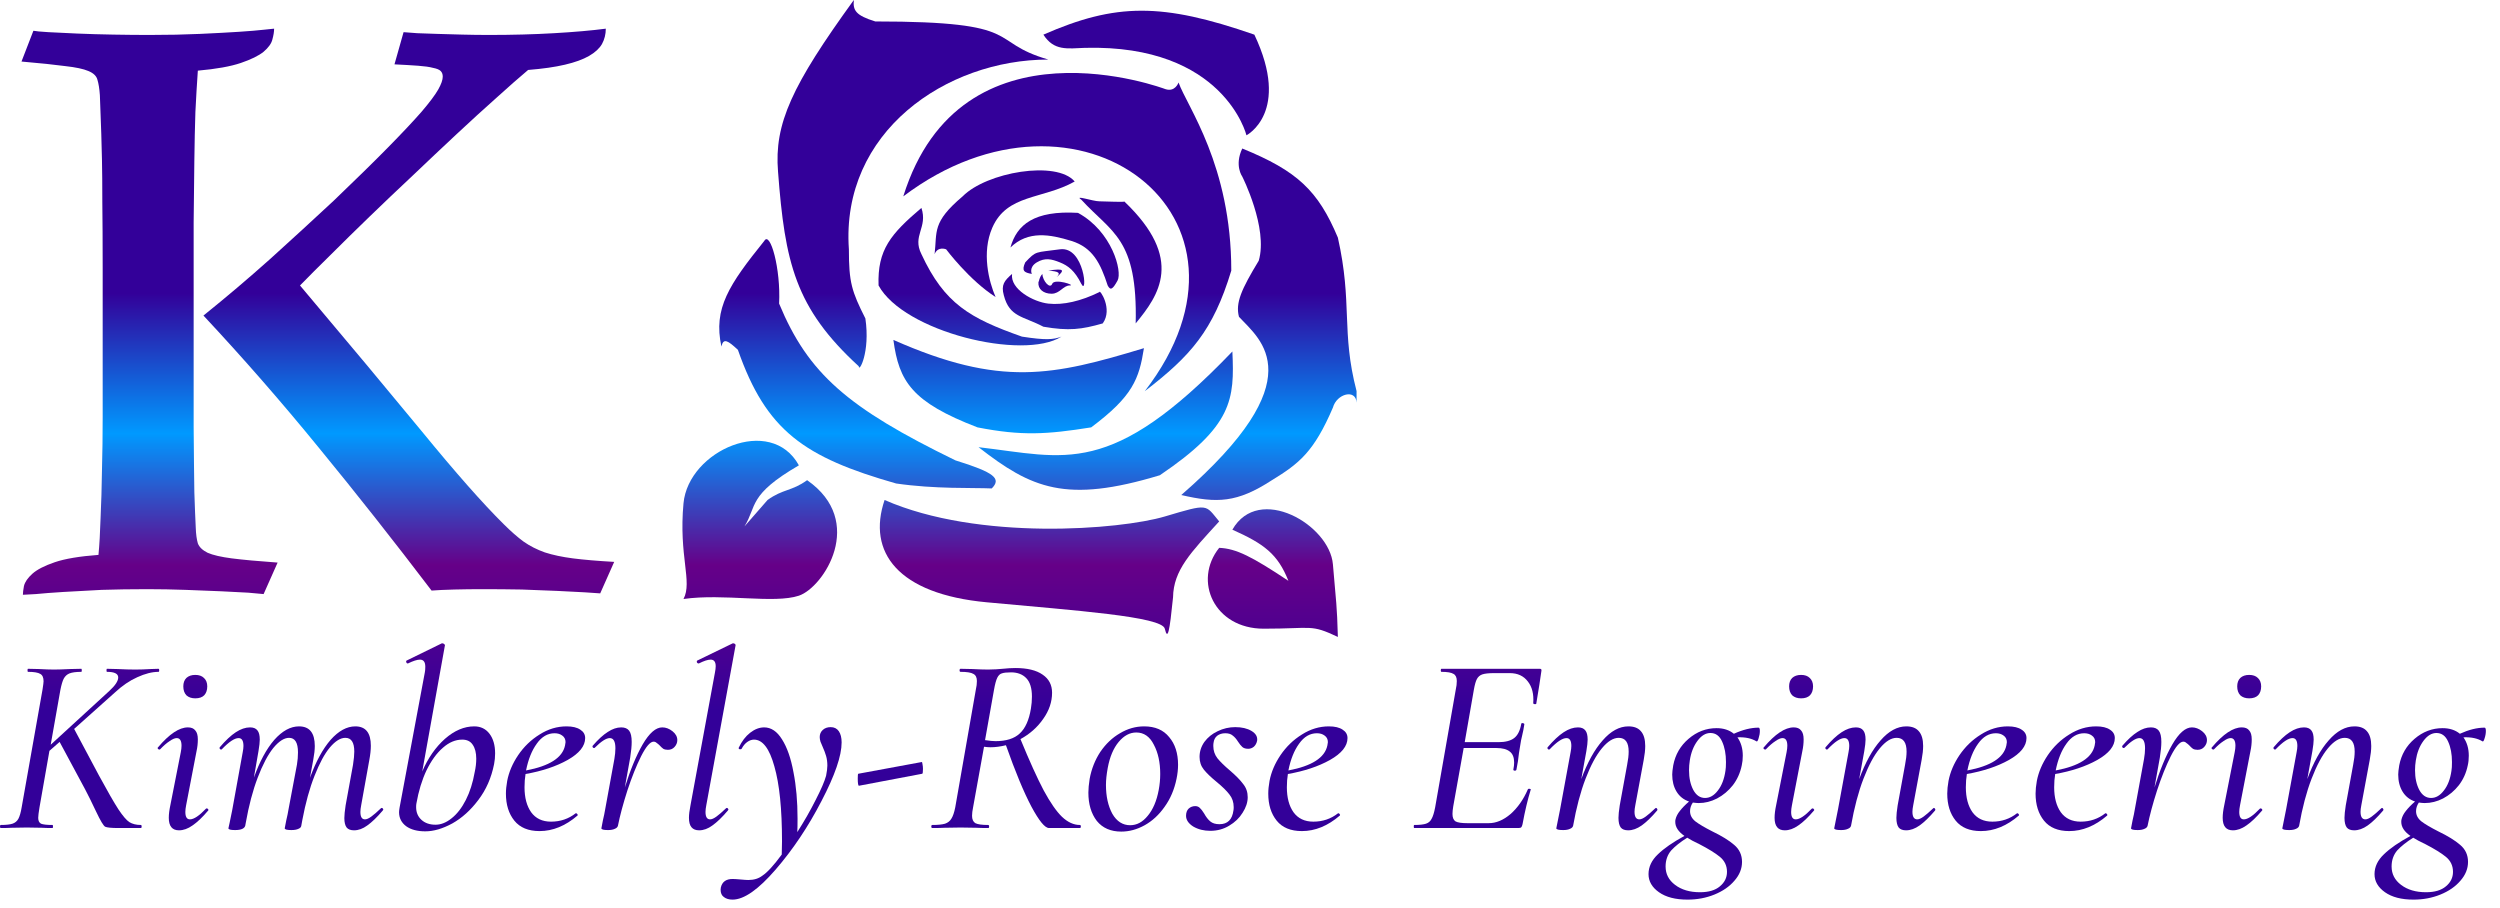 <svg width="157" height="57" viewBox="0 0 157 57" fill="none" xmlns="http://www.w3.org/2000/svg">
<path d="M9.952 42C9.984 42 10 42.032 10 42.096C10 42.16 9.984 42.192 9.952 42.192C9.557 42.192 9.115 42.304 8.624 42.528C8.144 42.741 7.675 43.061 7.216 43.488L4.656 45.776L6.208 48.688C6.752 49.691 7.163 50.405 7.44 50.832C7.717 51.248 7.947 51.515 8.128 51.632C8.32 51.749 8.56 51.808 8.848 51.808C8.88 51.808 8.896 51.84 8.896 51.904C8.896 51.968 8.88 52 8.848 52H7.44C7.003 52 6.725 51.973 6.608 51.92C6.501 51.867 6.309 51.547 6.032 50.96C5.755 50.373 5.525 49.909 5.344 49.568L3.744 46.592L3.104 47.152L2.48 50.704C2.427 51.024 2.4 51.243 2.4 51.36C2.4 51.541 2.459 51.664 2.576 51.728C2.704 51.781 2.944 51.808 3.296 51.808C3.317 51.808 3.328 51.84 3.328 51.904C3.328 51.968 3.317 52 3.296 52C3.008 52 2.789 51.995 2.64 51.984L1.68 51.968L0.72 51.984C0.56 51.995 0.336 52 0.048 52C0.016 52 0 51.968 0 51.904C0 51.84 0.016 51.808 0.048 51.808C0.379 51.808 0.624 51.781 0.784 51.728C0.944 51.675 1.067 51.573 1.152 51.424C1.237 51.264 1.307 51.024 1.36 50.704L2.672 43.296C2.715 43.019 2.736 42.848 2.736 42.784C2.736 42.549 2.667 42.395 2.528 42.32C2.389 42.235 2.133 42.192 1.76 42.192C1.739 42.192 1.728 42.16 1.728 42.096C1.728 42.032 1.739 42 1.76 42L2.448 42.016C2.832 42.037 3.147 42.048 3.392 42.048C3.637 42.048 3.973 42.037 4.4 42.016L5.104 42C5.125 42 5.136 42.032 5.136 42.096C5.136 42.16 5.125 42.192 5.104 42.192C4.784 42.192 4.539 42.224 4.368 42.288C4.208 42.352 4.085 42.464 4 42.624C3.925 42.773 3.856 43.008 3.792 43.328L3.184 46.768L6.864 43.392C7.237 43.051 7.424 42.768 7.424 42.544C7.424 42.309 7.189 42.192 6.72 42.192C6.699 42.192 6.688 42.16 6.688 42.096C6.688 42.032 6.699 42 6.72 42L7.376 42.016C7.803 42.037 8.176 42.048 8.496 42.048C8.795 42.048 9.115 42.037 9.456 42.016L9.952 42Z" fill="url(#paint0_linear_310_1574)"/>
<path d="M11.24 52.144C10.814 52.144 10.6 51.883 10.6 51.36C10.6 51.136 10.632 50.875 10.696 50.576L11.352 47.248C11.384 47.088 11.4 46.949 11.4 46.832C11.4 46.512 11.299 46.352 11.096 46.352C10.979 46.352 10.83 46.416 10.648 46.544C10.467 46.661 10.27 46.832 10.056 47.056C10.046 47.067 10.03 47.072 10.008 47.072C9.976 47.072 9.944 47.056 9.912 47.024C9.891 46.981 9.896 46.949 9.928 46.928C10.632 46.096 11.256 45.68 11.8 45.68C12.014 45.68 12.168 45.744 12.264 45.872C12.371 45.989 12.424 46.176 12.424 46.432C12.424 46.677 12.398 46.923 12.344 47.168L11.688 50.576C11.656 50.736 11.64 50.875 11.64 50.992C11.64 51.301 11.736 51.456 11.928 51.456C12.174 51.456 12.51 51.232 12.936 50.784C12.947 50.773 12.963 50.768 12.984 50.768C13.027 50.768 13.059 50.789 13.08 50.832C13.102 50.864 13.096 50.891 13.064 50.912C12.712 51.328 12.387 51.637 12.088 51.84C11.8 52.043 11.518 52.144 11.24 52.144ZM12.264 43.856C12.03 43.856 11.843 43.792 11.704 43.664C11.576 43.525 11.512 43.339 11.512 43.104C11.512 42.88 11.576 42.704 11.704 42.576C11.843 42.448 12.03 42.384 12.264 42.384C12.499 42.384 12.68 42.448 12.808 42.576C12.947 42.704 13.016 42.88 13.016 43.104C13.016 43.339 12.952 43.525 12.824 43.664C12.696 43.792 12.51 43.856 12.264 43.856Z" fill="url(#paint1_linear_310_1574)"/>
<path d="M23.913 50.768C23.935 50.747 23.956 50.736 23.977 50.736C24.009 50.736 24.036 50.757 24.057 50.8C24.079 50.832 24.073 50.864 24.041 50.896C23.679 51.323 23.353 51.637 23.065 51.84C22.788 52.043 22.511 52.144 22.233 52.144C22.02 52.144 21.865 52.085 21.769 51.968C21.673 51.84 21.625 51.643 21.625 51.376C21.625 51.195 21.652 50.928 21.705 50.576L22.169 48.032C22.223 47.68 22.249 47.403 22.249 47.2C22.249 46.624 22.063 46.336 21.689 46.336C21.38 46.336 21.055 46.539 20.713 46.944C20.383 47.339 20.063 47.931 19.753 48.72C19.444 49.499 19.188 50.427 18.985 51.504L18.921 51.856C18.911 51.941 18.852 52.005 18.745 52.048C18.639 52.101 18.489 52.128 18.297 52.128C18.02 52.128 17.881 52.091 17.881 52.016C17.892 51.952 17.924 51.787 17.977 51.52C18.041 51.253 18.089 51.019 18.121 50.816L18.649 48.016C18.692 47.76 18.713 47.504 18.713 47.248C18.713 46.64 18.527 46.336 18.153 46.336C17.844 46.336 17.513 46.549 17.161 46.976C16.82 47.403 16.495 48.021 16.185 48.832C15.876 49.643 15.625 50.592 15.433 51.68L15.401 51.856C15.348 52.037 15.135 52.128 14.761 52.128C14.484 52.128 14.345 52.091 14.345 52.016L14.425 51.648L14.585 50.864L15.241 47.248C15.273 47.088 15.289 46.955 15.289 46.848C15.289 46.517 15.188 46.352 14.985 46.352C14.729 46.352 14.377 46.587 13.929 47.056C13.919 47.067 13.903 47.072 13.881 47.072C13.849 47.072 13.823 47.056 13.801 47.024C13.78 46.981 13.78 46.949 13.801 46.928C14.164 46.501 14.5 46.187 14.809 45.984C15.119 45.781 15.417 45.68 15.705 45.68C15.919 45.68 16.073 45.744 16.169 45.872C16.265 45.989 16.313 46.181 16.313 46.448C16.313 46.608 16.287 46.848 16.233 47.168L15.945 48.832C16.308 47.819 16.735 47.029 17.225 46.464C17.727 45.899 18.244 45.616 18.777 45.616C19.439 45.616 19.769 46.027 19.769 46.848C19.769 47.083 19.737 47.371 19.673 47.712L19.465 48.848C19.839 47.824 20.271 47.029 20.761 46.464C21.263 45.899 21.78 45.616 22.313 45.616C22.964 45.616 23.289 46.021 23.289 46.832C23.289 47.088 23.257 47.387 23.193 47.728L22.681 50.576C22.649 50.736 22.633 50.875 22.633 50.992C22.633 51.301 22.729 51.456 22.921 51.456C23.028 51.456 23.161 51.397 23.321 51.28C23.481 51.163 23.679 50.992 23.913 50.768Z" fill="url(#paint2_linear_310_1574)"/>
<path d="M29.781 45.616C30.186 45.616 30.506 45.771 30.741 46.08C30.975 46.389 31.093 46.8 31.093 47.312C31.093 47.547 31.071 47.771 31.029 47.984C30.858 48.848 30.527 49.6 30.037 50.24C29.557 50.88 29.013 51.371 28.405 51.712C27.797 52.043 27.231 52.208 26.709 52.208C26.207 52.208 25.807 52.101 25.509 51.888C25.21 51.664 25.061 51.371 25.061 51.008C25.061 50.944 25.071 50.848 25.093 50.72L26.677 42.24C26.698 42.144 26.709 42.021 26.709 41.872C26.709 41.573 26.597 41.424 26.373 41.424C26.202 41.424 25.951 41.504 25.621 41.664H25.605C25.562 41.664 25.53 41.637 25.509 41.584C25.498 41.52 25.514 41.483 25.557 41.472L27.749 40.4H27.781C27.823 40.4 27.861 40.416 27.893 40.448C27.935 40.48 27.951 40.507 27.941 40.528L26.517 48.448C26.879 47.605 27.354 46.923 27.941 46.4C28.538 45.877 29.151 45.616 29.781 45.616ZM29.813 48.48C29.877 48.192 29.909 47.915 29.909 47.648C29.909 47.275 29.834 46.981 29.685 46.768C29.546 46.555 29.327 46.448 29.029 46.448C28.602 46.448 28.197 46.619 27.813 46.96C27.429 47.291 27.087 47.76 26.789 48.368C26.501 48.976 26.287 49.675 26.149 50.464C26.138 50.517 26.133 50.592 26.133 50.688C26.133 51.019 26.245 51.285 26.469 51.488C26.693 51.691 26.986 51.792 27.349 51.792C27.69 51.792 28.026 51.659 28.357 51.392C28.698 51.125 28.997 50.741 29.253 50.24C29.509 49.739 29.695 49.152 29.813 48.48Z" fill="url(#paint3_linear_310_1574)"/>
<path d="M35.58 45.616C35.953 45.616 36.241 45.685 36.444 45.824C36.646 45.952 36.748 46.128 36.748 46.352C36.748 46.853 36.38 47.312 35.644 47.728C34.918 48.133 34.038 48.427 33.004 48.608C32.961 48.864 32.94 49.141 32.94 49.44C32.94 50.091 33.078 50.613 33.356 51.008C33.644 51.403 34.06 51.6 34.604 51.6C35.19 51.6 35.708 51.424 36.156 51.072H36.172C36.204 51.072 36.23 51.088 36.252 51.12C36.284 51.152 36.289 51.184 36.268 51.216C35.51 51.867 34.716 52.192 33.884 52.192C33.18 52.192 32.652 51.973 32.3 51.536C31.948 51.099 31.772 50.533 31.772 49.84C31.772 49.605 31.798 49.339 31.852 49.04C31.958 48.485 32.188 47.947 32.54 47.424C32.902 46.891 33.35 46.459 33.884 46.128C34.417 45.787 34.982 45.616 35.58 45.616ZM35.484 46.816C35.505 46.709 35.516 46.64 35.516 46.608C35.516 46.427 35.446 46.288 35.308 46.192C35.18 46.096 35.02 46.048 34.828 46.048C34.39 46.048 34.017 46.267 33.708 46.704C33.398 47.131 33.174 47.691 33.036 48.384C34.508 48.107 35.324 47.584 35.484 46.816Z" fill="url(#paint4_linear_310_1574)"/>
<path d="M41.59 45.68C41.815 45.68 42.028 45.76 42.23 45.92C42.433 46.08 42.535 46.267 42.535 46.48C42.535 46.64 42.476 46.784 42.358 46.912C42.252 47.029 42.113 47.088 41.943 47.088C41.825 47.088 41.729 47.067 41.654 47.024C41.58 46.971 41.5 46.896 41.414 46.8C41.361 46.747 41.303 46.699 41.239 46.656C41.185 46.603 41.121 46.576 41.047 46.576C40.833 46.576 40.572 46.88 40.263 47.488C39.964 48.085 39.676 48.805 39.398 49.648C39.132 50.48 38.934 51.216 38.806 51.856C38.785 51.941 38.721 52.005 38.614 52.048C38.508 52.101 38.364 52.128 38.182 52.128C37.905 52.128 37.767 52.091 37.767 52.016C37.777 51.952 37.809 51.787 37.862 51.52C37.926 51.253 37.974 51.019 38.007 50.816L38.583 47.664C38.625 47.419 38.647 47.195 38.647 46.992C38.647 46.565 38.529 46.352 38.294 46.352C38.071 46.352 37.756 46.555 37.35 46.96C37.34 46.971 37.324 46.976 37.303 46.976C37.27 46.976 37.244 46.96 37.222 46.928C37.201 46.885 37.201 46.853 37.222 46.832C37.564 46.437 37.879 46.149 38.166 45.968C38.455 45.776 38.737 45.68 39.014 45.68C39.239 45.68 39.404 45.749 39.511 45.888C39.617 46.027 39.67 46.261 39.67 46.592C39.67 46.848 39.639 47.179 39.575 47.584L39.239 49.456C39.58 48.357 39.953 47.456 40.358 46.752C40.775 46.037 41.185 45.68 41.59 45.68Z" fill="url(#paint5_linear_310_1574)"/>
<path d="M43.906 52.144C43.693 52.144 43.533 52.08 43.426 51.952C43.319 51.824 43.266 51.627 43.266 51.36C43.266 51.157 43.298 50.896 43.362 50.576L44.898 42.24C44.93 42.08 44.946 41.947 44.946 41.84C44.946 41.563 44.84 41.424 44.626 41.424C44.456 41.424 44.21 41.504 43.89 41.664H43.874C43.821 41.664 43.783 41.637 43.762 41.584C43.752 41.52 43.767 41.483 43.81 41.472L46.018 40.4H46.05C46.093 40.4 46.13 40.416 46.162 40.448C46.194 40.48 46.205 40.507 46.194 40.528L44.354 50.576C44.322 50.736 44.306 50.875 44.306 50.992C44.306 51.301 44.402 51.456 44.594 51.456C44.701 51.456 44.834 51.397 44.994 51.28C45.154 51.163 45.352 50.992 45.586 50.768C45.608 50.747 45.629 50.736 45.65 50.736C45.682 50.736 45.709 50.757 45.73 50.8C45.752 50.832 45.746 50.864 45.714 50.896C45.352 51.323 45.026 51.637 44.738 51.84C44.461 52.043 44.184 52.144 43.906 52.144Z" fill="url(#paint6_linear_310_1574)"/>
<path d="M52.166 45.664C52.39 45.664 52.56 45.749 52.678 45.92C52.795 46.091 52.854 46.325 52.854 46.624C52.854 47.467 52.432 48.693 51.59 50.304C50.758 51.915 49.798 53.349 48.71 54.608C47.622 55.867 46.721 56.496 46.006 56.496C45.782 56.496 45.6 56.443 45.462 56.336C45.323 56.24 45.254 56.085 45.254 55.872L45.27 55.728C45.355 55.376 45.6 55.2 46.006 55.2C46.112 55.2 46.283 55.211 46.518 55.232C46.731 55.253 46.891 55.264 46.998 55.264C47.35 55.264 47.643 55.173 47.878 54.992C48.187 54.789 48.593 54.347 49.094 53.664L49.11 52.832C49.11 50.805 48.95 49.237 48.63 48.128C48.321 47.008 47.894 46.448 47.35 46.448C47.211 46.448 47.072 46.496 46.934 46.592C46.795 46.688 46.678 46.827 46.582 47.008C46.571 47.04 46.539 47.056 46.486 47.056C46.411 47.056 46.379 47.024 46.39 46.96C46.582 46.555 46.822 46.24 47.11 46.016C47.398 45.792 47.691 45.68 47.99 45.68C48.427 45.68 48.8 45.931 49.11 46.432C49.43 46.933 49.67 47.621 49.83 48.496C50.001 49.36 50.086 50.331 50.086 51.408C50.086 51.781 50.081 52.064 50.07 52.256C50.507 51.573 50.891 50.901 51.222 50.24C51.563 49.579 51.782 49.072 51.878 48.72C51.931 48.453 51.958 48.24 51.958 48.08C51.958 47.856 51.931 47.653 51.878 47.472C51.825 47.291 51.75 47.093 51.654 46.88C51.611 46.773 51.569 46.672 51.526 46.576C51.494 46.469 51.478 46.373 51.478 46.288C51.478 46.107 51.542 45.957 51.67 45.84C51.798 45.723 51.963 45.664 52.166 45.664Z" fill="url(#paint7_linear_310_1574)"/>
<path d="M53.947 49.344C53.893 49.355 53.867 49.2 53.867 48.88C53.867 48.699 53.877 48.603 53.898 48.592L57.883 47.856C57.904 47.845 57.92 47.888 57.931 47.984C57.952 48.08 57.962 48.181 57.962 48.288C57.962 48.491 57.947 48.592 57.914 48.592L53.947 49.344Z" fill="url(#paint8_linear_310_1574)"/>
<path d="M67.814 51.808C67.856 51.808 67.877 51.84 67.877 51.904C67.877 51.968 67.856 52 67.814 52H65.877C65.621 52 65.254 51.552 64.773 50.656C64.293 49.749 63.76 48.464 63.173 46.8C62.832 46.885 62.507 46.928 62.197 46.928C62.08 46.928 61.947 46.917 61.797 46.896L61.109 50.704C61.067 50.907 61.045 51.083 61.045 51.232C61.045 51.456 61.115 51.611 61.254 51.696C61.403 51.771 61.669 51.808 62.053 51.808C62.096 51.808 62.117 51.84 62.117 51.904C62.117 51.968 62.102 52 62.069 52C61.76 52 61.515 51.995 61.334 51.984L60.325 51.968L59.301 51.984C59.12 51.995 58.87 52 58.55 52C58.507 52 58.486 51.968 58.486 51.904C58.486 51.84 58.507 51.808 58.55 51.808C58.901 51.808 59.168 51.781 59.349 51.728C59.531 51.664 59.664 51.557 59.749 51.408C59.846 51.259 59.925 51.024 59.989 50.704L61.285 43.296C61.328 43.115 61.349 42.939 61.349 42.768C61.349 42.544 61.275 42.395 61.126 42.32C60.987 42.235 60.72 42.192 60.325 42.192C60.283 42.192 60.261 42.16 60.261 42.096C60.261 42.032 60.283 42 60.325 42L61.062 42.016C61.467 42.037 61.797 42.048 62.053 42.048C62.235 42.048 62.4 42.043 62.55 42.032C62.709 42.021 62.848 42.011 62.965 42C63.264 41.968 63.531 41.952 63.766 41.952C64.512 41.952 65.083 42.091 65.478 42.368C65.872 42.635 66.07 43.013 66.07 43.504C66.07 44.08 65.883 44.629 65.51 45.152C65.147 45.675 64.672 46.096 64.085 46.416C64.651 47.792 65.136 48.864 65.541 49.632C65.957 50.4 66.341 50.955 66.694 51.296C67.056 51.637 67.43 51.808 67.814 51.808ZM61.861 46.48C62.139 46.523 62.358 46.544 62.517 46.544C63.19 46.544 63.696 46.384 64.037 46.064C64.389 45.744 64.624 45.221 64.742 44.496C64.784 44.251 64.805 44 64.805 43.744C64.805 43.221 64.688 42.837 64.454 42.592C64.219 42.347 63.899 42.224 63.493 42.224C63.227 42.224 63.035 42.245 62.917 42.288C62.8 42.32 62.704 42.411 62.63 42.56C62.555 42.709 62.486 42.965 62.422 43.328L61.861 46.48Z" fill="url(#paint9_linear_310_1574)"/>
<path d="M70.414 52.224C69.753 52.224 69.241 52 68.878 51.552C68.526 51.093 68.35 50.501 68.35 49.776C68.35 49.541 68.377 49.253 68.43 48.912C68.547 48.283 68.772 47.717 69.102 47.216C69.444 46.715 69.854 46.325 70.334 46.048C70.814 45.76 71.321 45.616 71.854 45.616C72.537 45.616 73.059 45.84 73.422 46.288C73.796 46.725 73.982 47.307 73.982 48.032C73.982 48.309 73.95 48.603 73.886 48.912C73.748 49.584 73.497 50.171 73.134 50.672C72.782 51.173 72.366 51.557 71.886 51.824C71.406 52.091 70.915 52.224 70.414 52.224ZM70.974 51.824C71.39 51.824 71.758 51.627 72.078 51.232C72.409 50.837 72.638 50.299 72.766 49.616C72.83 49.275 72.862 48.939 72.862 48.608C72.862 47.883 72.729 47.269 72.462 46.768C72.206 46.256 71.838 46 71.358 46C70.953 46 70.585 46.197 70.254 46.592C69.924 46.987 69.694 47.531 69.566 48.224C69.492 48.629 69.454 48.987 69.454 49.296C69.454 50.011 69.588 50.613 69.854 51.104C70.132 51.584 70.505 51.824 70.974 51.824Z" fill="url(#paint10_linear_310_1574)"/>
<path d="M76.004 52.176C75.599 52.176 75.241 52.085 74.932 51.904C74.633 51.712 74.484 51.488 74.484 51.232C74.484 51.04 74.537 50.891 74.644 50.784C74.761 50.677 74.9 50.624 75.06 50.624C75.177 50.624 75.273 50.661 75.348 50.736C75.423 50.8 75.513 50.917 75.62 51.088C75.737 51.301 75.865 51.467 76.004 51.584C76.143 51.701 76.335 51.76 76.58 51.76C77.092 51.76 77.385 51.472 77.46 50.896C77.471 50.853 77.476 50.784 77.476 50.688C77.476 50.379 77.385 50.112 77.204 49.888C77.033 49.664 76.767 49.403 76.404 49.104C76.052 48.816 75.785 48.56 75.604 48.336C75.423 48.112 75.332 47.845 75.332 47.536C75.332 47.195 75.433 46.88 75.636 46.592C75.849 46.304 76.127 46.08 76.468 45.92C76.82 45.749 77.188 45.664 77.572 45.664C77.988 45.664 78.329 45.744 78.596 45.904C78.863 46.064 78.98 46.267 78.948 46.512C78.916 46.672 78.847 46.8 78.74 46.896C78.633 46.981 78.516 47.024 78.388 47.024C78.228 47.024 78.105 46.987 78.02 46.912C77.935 46.837 77.844 46.725 77.748 46.576C77.641 46.405 77.529 46.277 77.412 46.192C77.305 46.096 77.151 46.048 76.948 46.048C76.745 46.048 76.575 46.101 76.436 46.208C76.308 46.315 76.233 46.459 76.212 46.64C76.201 46.683 76.196 46.752 76.196 46.848C76.196 47.136 76.281 47.392 76.452 47.616C76.633 47.84 76.895 48.096 77.236 48.384C77.609 48.704 77.887 48.987 78.068 49.232C78.26 49.467 78.356 49.744 78.356 50.064C78.356 50.384 78.249 50.709 78.036 51.04C77.833 51.371 77.551 51.643 77.188 51.856C76.836 52.069 76.441 52.176 76.004 52.176Z" fill="url(#paint11_linear_310_1574)"/>
<path d="M83.455 45.616C83.828 45.616 84.116 45.685 84.319 45.824C84.521 45.952 84.623 46.128 84.623 46.352C84.623 46.853 84.255 47.312 83.519 47.728C82.793 48.133 81.913 48.427 80.879 48.608C80.836 48.864 80.815 49.141 80.815 49.44C80.815 50.091 80.953 50.613 81.231 51.008C81.519 51.403 81.935 51.6 82.479 51.6C83.065 51.6 83.583 51.424 84.031 51.072H84.047C84.079 51.072 84.105 51.088 84.127 51.12C84.159 51.152 84.164 51.184 84.143 51.216C83.385 51.867 82.591 52.192 81.759 52.192C81.055 52.192 80.527 51.973 80.175 51.536C79.823 51.099 79.647 50.533 79.647 49.84C79.647 49.605 79.673 49.339 79.727 49.04C79.833 48.485 80.063 47.947 80.415 47.424C80.777 46.891 81.225 46.459 81.759 46.128C82.292 45.787 82.857 45.616 83.455 45.616ZM83.359 46.816C83.38 46.709 83.391 46.64 83.391 46.608C83.391 46.427 83.321 46.288 83.183 46.192C83.055 46.096 82.895 46.048 82.703 46.048C82.265 46.048 81.892 46.267 81.583 46.704C81.273 47.131 81.049 47.691 80.911 48.384C82.383 48.107 83.199 47.584 83.359 46.816Z" fill="url(#paint12_linear_310_1574)"/>
<path d="M96.704 42C96.789 42 96.821 42.048 96.799 42.144L96.671 43.008L96.48 44.176C96.48 44.208 96.453 44.224 96.4 44.224C96.378 44.224 96.352 44.219 96.32 44.208C96.298 44.187 96.287 44.171 96.287 44.16C96.33 43.595 96.218 43.141 95.951 42.8C95.685 42.448 95.306 42.272 94.816 42.272H93.823C93.493 42.272 93.248 42.299 93.088 42.352C92.938 42.405 92.826 42.501 92.751 42.64C92.677 42.779 92.613 43.003 92.559 43.312L91.984 46.608H94.096C94.533 46.608 94.864 46.523 95.088 46.352C95.311 46.181 95.461 45.883 95.535 45.456C95.535 45.424 95.567 45.408 95.632 45.408C95.653 45.408 95.674 45.419 95.695 45.44C95.728 45.451 95.738 45.467 95.728 45.488C95.695 45.723 95.647 45.968 95.584 46.224C95.541 46.384 95.504 46.576 95.472 46.8L95.391 47.296C95.359 47.627 95.306 47.973 95.231 48.336C95.221 48.379 95.183 48.4 95.12 48.4C95.055 48.389 95.029 48.363 95.04 48.32C95.072 48.16 95.088 48.016 95.088 47.888C95.088 47.568 94.997 47.339 94.816 47.2C94.634 47.051 94.357 46.976 93.984 46.976H91.919L91.263 50.64C91.231 50.832 91.216 50.992 91.216 51.12C91.216 51.344 91.279 51.499 91.407 51.584C91.546 51.659 91.797 51.696 92.159 51.696H93.487C93.957 51.696 94.415 51.504 94.864 51.12C95.311 50.725 95.674 50.208 95.951 49.568C95.973 49.536 96.01 49.525 96.064 49.536C96.127 49.547 96.149 49.568 96.127 49.6C95.936 50.219 95.765 50.939 95.615 51.76C95.594 51.856 95.567 51.92 95.535 51.952C95.504 51.984 95.445 52 95.359 52H88.816C88.794 52 88.784 51.968 88.784 51.904C88.784 51.84 88.794 51.808 88.816 51.808C89.146 51.808 89.391 51.781 89.552 51.728C89.712 51.675 89.829 51.573 89.903 51.424C89.989 51.275 90.064 51.035 90.127 50.704L91.424 43.296C91.466 43.115 91.487 42.939 91.487 42.768C91.487 42.544 91.418 42.395 91.279 42.32C91.141 42.235 90.89 42.192 90.528 42.192C90.496 42.192 90.48 42.16 90.48 42.096C90.48 42.032 90.496 42 90.528 42H96.704Z" fill="url(#paint13_linear_310_1574)"/>
<path d="M103.944 50.768C103.965 50.747 103.981 50.736 103.992 50.736C104.024 50.736 104.051 50.757 104.072 50.8C104.093 50.832 104.093 50.864 104.072 50.896C103.709 51.323 103.384 51.637 103.096 51.84C102.808 52.043 102.525 52.144 102.248 52.144C102.035 52.144 101.88 52.085 101.784 51.968C101.688 51.84 101.64 51.637 101.64 51.36C101.64 51.179 101.667 50.917 101.72 50.576L102.184 48.032C102.248 47.712 102.28 47.435 102.28 47.2C102.28 46.624 102.072 46.336 101.656 46.336C101.315 46.336 100.963 46.555 100.6 46.992C100.237 47.429 99.896 48.064 99.576 48.896C99.256 49.728 98.995 50.715 98.792 51.856C98.771 51.941 98.707 52.005 98.6 52.048C98.493 52.101 98.349 52.128 98.168 52.128C97.88 52.128 97.736 52.091 97.736 52.016L97.8 51.696C97.896 51.237 97.955 50.944 97.976 50.816L98.632 47.248C98.664 47.088 98.68 46.955 98.68 46.848C98.68 46.517 98.579 46.352 98.376 46.352C98.12 46.352 97.768 46.587 97.32 47.056C97.309 47.067 97.293 47.072 97.272 47.072C97.24 47.072 97.213 47.056 97.192 47.024C97.171 46.981 97.171 46.949 97.192 46.928C97.555 46.501 97.891 46.187 98.2 45.984C98.509 45.781 98.808 45.68 99.096 45.68C99.309 45.68 99.464 45.744 99.56 45.872C99.656 45.989 99.704 46.181 99.704 46.448C99.704 46.608 99.677 46.848 99.624 47.168L99.304 48.928C99.688 47.883 100.136 47.072 100.648 46.496C101.16 45.909 101.699 45.616 102.264 45.616C102.616 45.616 102.877 45.717 103.048 45.92C103.229 46.123 103.32 46.432 103.32 46.848C103.32 47.093 103.288 47.387 103.224 47.728L102.696 50.576C102.664 50.736 102.648 50.869 102.648 50.976C102.648 51.296 102.749 51.456 102.952 51.456C103.059 51.456 103.192 51.397 103.352 51.28C103.512 51.163 103.709 50.992 103.944 50.768Z" fill="url(#paint14_linear_310_1574)"/>
<path d="M110.439 45.696C110.492 45.696 110.519 45.765 110.519 45.904C110.519 46.053 110.492 46.208 110.439 46.368C110.396 46.517 110.353 46.581 110.311 46.56C110.001 46.368 109.601 46.283 109.111 46.304C109.335 46.624 109.447 47.008 109.447 47.456C109.447 47.68 109.425 47.883 109.383 48.064C109.287 48.533 109.1 48.949 108.823 49.312C108.545 49.664 108.215 49.941 107.831 50.144C107.457 50.336 107.073 50.432 106.679 50.432C106.583 50.432 106.46 50.421 106.311 50.4C106.193 50.571 106.135 50.752 106.135 50.944C106.135 51.189 106.247 51.403 106.471 51.584C106.695 51.755 107.047 51.963 107.527 52.208C108.124 52.496 108.583 52.779 108.903 53.056C109.233 53.333 109.399 53.691 109.399 54.128C109.399 54.555 109.239 54.949 108.919 55.312C108.609 55.675 108.193 55.963 107.671 56.176C107.148 56.389 106.583 56.496 105.975 56.496C105.217 56.496 104.62 56.341 104.183 56.032C103.745 55.723 103.527 55.344 103.527 54.896C103.527 54.437 103.724 54.021 104.119 53.648C104.503 53.275 105.057 52.891 105.783 52.496C105.399 52.229 105.207 51.936 105.207 51.616C105.207 51.541 105.212 51.488 105.223 51.456C105.265 51.275 105.356 51.099 105.495 50.928C105.633 50.747 105.825 50.549 106.071 50.336C105.729 50.219 105.468 50.011 105.287 49.712C105.105 49.413 105.015 49.056 105.015 48.64C105.015 48.512 105.036 48.32 105.079 48.064C105.207 47.392 105.527 46.837 106.039 46.4C106.561 45.952 107.148 45.728 107.799 45.728C108.236 45.728 108.599 45.845 108.887 46.08C109.452 45.824 109.969 45.696 110.439 45.696ZM108.359 48.4C108.38 48.283 108.391 48.101 108.391 47.856C108.391 47.355 108.311 46.928 108.151 46.576C107.991 46.213 107.745 46.032 107.415 46.032C107.116 46.032 106.844 46.197 106.599 46.528C106.353 46.859 106.193 47.269 106.119 47.76C106.087 47.963 106.071 48.165 106.071 48.368C106.071 48.859 106.161 49.275 106.343 49.616C106.524 49.947 106.769 50.112 107.079 50.112C107.377 50.112 107.644 49.957 107.879 49.648C108.124 49.339 108.284 48.923 108.359 48.4ZM108.455 54.752C108.455 54.368 108.305 54.053 108.007 53.808C107.719 53.573 107.287 53.307 106.711 53.008C106.391 52.859 106.14 52.725 105.959 52.608C105.532 52.875 105.196 53.141 104.951 53.408C104.716 53.685 104.599 54.021 104.599 54.416C104.599 54.885 104.796 55.269 105.191 55.568C105.596 55.877 106.119 56.032 106.759 56.032C107.303 56.032 107.719 55.909 108.007 55.664C108.305 55.419 108.455 55.115 108.455 54.752Z" fill="url(#paint15_linear_310_1574)"/>
<path d="M112.084 52.144C111.657 52.144 111.444 51.883 111.444 51.36C111.444 51.136 111.476 50.875 111.54 50.576L112.196 47.248C112.228 47.088 112.244 46.949 112.244 46.832C112.244 46.512 112.143 46.352 111.94 46.352C111.823 46.352 111.673 46.416 111.492 46.544C111.311 46.661 111.113 46.832 110.9 47.056C110.889 47.067 110.873 47.072 110.852 47.072C110.82 47.072 110.788 47.056 110.756 47.024C110.735 46.981 110.74 46.949 110.772 46.928C111.476 46.096 112.1 45.68 112.644 45.68C112.857 45.68 113.012 45.744 113.108 45.872C113.215 45.989 113.268 46.176 113.268 46.432C113.268 46.677 113.241 46.923 113.188 47.168L112.532 50.576C112.5 50.736 112.484 50.875 112.484 50.992C112.484 51.301 112.58 51.456 112.772 51.456C113.017 51.456 113.353 51.232 113.78 50.784C113.791 50.773 113.807 50.768 113.828 50.768C113.871 50.768 113.903 50.789 113.924 50.832C113.945 50.864 113.94 50.891 113.908 50.912C113.556 51.328 113.231 51.637 112.932 51.84C112.644 52.043 112.361 52.144 112.084 52.144ZM113.108 43.856C112.873 43.856 112.687 43.792 112.548 43.664C112.42 43.525 112.356 43.339 112.356 43.104C112.356 42.88 112.42 42.704 112.548 42.576C112.687 42.448 112.873 42.384 113.108 42.384C113.343 42.384 113.524 42.448 113.652 42.576C113.791 42.704 113.86 42.88 113.86 43.104C113.86 43.339 113.796 43.525 113.668 43.664C113.54 43.792 113.353 43.856 113.108 43.856Z" fill="url(#paint16_linear_310_1574)"/>
<path d="M121.397 50.768C121.418 50.747 121.434 50.736 121.445 50.736C121.477 50.736 121.504 50.757 121.525 50.8C121.546 50.832 121.546 50.864 121.525 50.896C121.162 51.323 120.837 51.637 120.549 51.84C120.261 52.043 119.978 52.144 119.701 52.144C119.488 52.144 119.333 52.085 119.237 51.968C119.141 51.84 119.093 51.637 119.093 51.36C119.093 51.179 119.12 50.917 119.173 50.576L119.637 48.032C119.701 47.712 119.733 47.435 119.733 47.2C119.733 46.624 119.525 46.336 119.109 46.336C118.768 46.336 118.416 46.555 118.053 46.992C117.69 47.429 117.349 48.064 117.029 48.896C116.709 49.728 116.448 50.715 116.245 51.856C116.224 51.941 116.16 52.005 116.053 52.048C115.946 52.101 115.802 52.128 115.621 52.128C115.333 52.128 115.189 52.091 115.189 52.016L115.253 51.696C115.349 51.237 115.408 50.944 115.429 50.816L116.085 47.248C116.117 47.088 116.133 46.955 116.133 46.848C116.133 46.517 116.032 46.352 115.829 46.352C115.573 46.352 115.221 46.587 114.773 47.056C114.762 47.067 114.746 47.072 114.725 47.072C114.693 47.072 114.666 47.056 114.645 47.024C114.624 46.981 114.624 46.949 114.645 46.928C115.008 46.501 115.344 46.187 115.653 45.984C115.962 45.781 116.261 45.68 116.549 45.68C116.762 45.68 116.917 45.744 117.013 45.872C117.109 45.989 117.157 46.181 117.157 46.448C117.157 46.608 117.13 46.848 117.077 47.168L116.757 48.928C117.141 47.883 117.589 47.072 118.101 46.496C118.613 45.909 119.152 45.616 119.717 45.616C120.069 45.616 120.33 45.717 120.501 45.92C120.682 46.123 120.773 46.432 120.773 46.848C120.773 47.093 120.741 47.387 120.677 47.728L120.149 50.576C120.117 50.736 120.101 50.869 120.101 50.976C120.101 51.296 120.202 51.456 120.405 51.456C120.512 51.456 120.645 51.397 120.805 51.28C120.965 51.163 121.162 50.992 121.397 50.768Z" fill="url(#paint17_linear_310_1574)"/>
<path d="M126.095 45.616C126.469 45.616 126.757 45.685 126.959 45.824C127.162 45.952 127.263 46.128 127.263 46.352C127.263 46.853 126.895 47.312 126.159 47.728C125.434 48.133 124.554 48.427 123.519 48.608C123.477 48.864 123.455 49.141 123.455 49.44C123.455 50.091 123.594 50.613 123.871 51.008C124.159 51.403 124.575 51.6 125.119 51.6C125.706 51.6 126.223 51.424 126.671 51.072H126.687C126.719 51.072 126.746 51.088 126.767 51.12C126.799 51.152 126.805 51.184 126.783 51.216C126.026 51.867 125.231 52.192 124.399 52.192C123.695 52.192 123.167 51.973 122.815 51.536C122.463 51.099 122.287 50.533 122.287 49.84C122.287 49.605 122.314 49.339 122.367 49.04C122.474 48.485 122.703 47.947 123.055 47.424C123.418 46.891 123.866 46.459 124.399 46.128C124.933 45.787 125.498 45.616 126.095 45.616ZM125.999 46.816C126.021 46.709 126.031 46.64 126.031 46.608C126.031 46.427 125.962 46.288 125.823 46.192C125.695 46.096 125.535 46.048 125.343 46.048C124.906 46.048 124.533 46.267 124.223 46.704C123.914 47.131 123.69 47.691 123.551 48.384C125.023 48.107 125.839 47.584 125.999 46.816Z" fill="url(#paint18_linear_310_1574)"/>
<path d="M131.642 45.616C132.015 45.616 132.303 45.685 132.506 45.824C132.709 45.952 132.81 46.128 132.81 46.352C132.81 46.853 132.442 47.312 131.706 47.728C130.981 48.133 130.101 48.427 129.066 48.608C129.023 48.864 129.002 49.141 129.002 49.44C129.002 50.091 129.141 50.613 129.418 51.008C129.706 51.403 130.122 51.6 130.666 51.6C131.253 51.6 131.77 51.424 132.218 51.072H132.234C132.266 51.072 132.293 51.088 132.314 51.12C132.346 51.152 132.351 51.184 132.33 51.216C131.573 51.867 130.778 52.192 129.946 52.192C129.242 52.192 128.714 51.973 128.362 51.536C128.01 51.099 127.834 50.533 127.834 49.84C127.834 49.605 127.861 49.339 127.914 49.04C128.021 48.485 128.25 47.947 128.602 47.424C128.965 46.891 129.413 46.459 129.946 46.128C130.479 45.787 131.045 45.616 131.642 45.616ZM131.546 46.816C131.567 46.709 131.578 46.64 131.578 46.608C131.578 46.427 131.509 46.288 131.37 46.192C131.242 46.096 131.082 46.048 130.89 46.048C130.453 46.048 130.079 46.267 129.77 46.704C129.461 47.131 129.237 47.691 129.098 48.384C130.57 48.107 131.386 47.584 131.546 46.816Z" fill="url(#paint19_linear_310_1574)"/>
<path d="M137.653 45.68C137.877 45.68 138.09 45.76 138.293 45.92C138.496 46.08 138.597 46.267 138.597 46.48C138.597 46.64 138.538 46.784 138.421 46.912C138.314 47.029 138.176 47.088 138.005 47.088C137.888 47.088 137.792 47.067 137.717 47.024C137.642 46.971 137.562 46.896 137.477 46.8C137.424 46.747 137.365 46.699 137.301 46.656C137.248 46.603 137.184 46.576 137.109 46.576C136.896 46.576 136.634 46.88 136.325 47.488C136.026 48.085 135.738 48.805 135.461 49.648C135.194 50.48 134.997 51.216 134.869 51.856C134.848 51.941 134.784 52.005 134.677 52.048C134.57 52.101 134.426 52.128 134.245 52.128C133.968 52.128 133.829 52.091 133.829 52.016C133.84 51.952 133.872 51.787 133.925 51.52C133.989 51.253 134.037 51.019 134.069 50.816L134.645 47.664C134.688 47.419 134.709 47.195 134.709 46.992C134.709 46.565 134.592 46.352 134.357 46.352C134.133 46.352 133.818 46.555 133.413 46.96C133.402 46.971 133.386 46.976 133.365 46.976C133.333 46.976 133.306 46.96 133.285 46.928C133.264 46.885 133.264 46.853 133.285 46.832C133.626 46.437 133.941 46.149 134.229 45.968C134.517 45.776 134.8 45.68 135.077 45.68C135.301 45.68 135.466 45.749 135.573 45.888C135.68 46.027 135.733 46.261 135.733 46.592C135.733 46.848 135.701 47.179 135.637 47.584L135.301 49.456C135.642 48.357 136.016 47.456 136.421 46.752C136.837 46.037 137.248 45.68 137.653 45.68Z" fill="url(#paint20_linear_310_1574)"/>
<path d="M140.225 52.144C139.798 52.144 139.585 51.883 139.585 51.36C139.585 51.136 139.617 50.875 139.681 50.576L140.337 47.248C140.369 47.088 140.385 46.949 140.385 46.832C140.385 46.512 140.283 46.352 140.081 46.352C139.963 46.352 139.814 46.416 139.633 46.544C139.451 46.661 139.254 46.832 139.041 47.056C139.03 47.067 139.014 47.072 138.993 47.072C138.961 47.072 138.929 47.056 138.897 47.024C138.875 46.981 138.881 46.949 138.913 46.928C139.617 46.096 140.241 45.68 140.785 45.68C140.998 45.68 141.153 45.744 141.249 45.872C141.355 45.989 141.409 46.176 141.409 46.432C141.409 46.677 141.382 46.923 141.329 47.168L140.673 50.576C140.641 50.736 140.625 50.875 140.625 50.992C140.625 51.301 140.721 51.456 140.913 51.456C141.158 51.456 141.494 51.232 141.921 50.784C141.931 50.773 141.947 50.768 141.969 50.768C142.011 50.768 142.043 50.789 142.065 50.832C142.086 50.864 142.081 50.891 142.049 50.912C141.697 51.328 141.371 51.637 141.073 51.84C140.785 52.043 140.502 52.144 140.225 52.144ZM141.249 43.856C141.014 43.856 140.827 43.792 140.689 43.664C140.561 43.525 140.497 43.339 140.497 43.104C140.497 42.88 140.561 42.704 140.689 42.576C140.827 42.448 141.014 42.384 141.249 42.384C141.483 42.384 141.665 42.448 141.793 42.576C141.931 42.704 142.001 42.88 142.001 43.104C142.001 43.339 141.937 43.525 141.809 43.664C141.681 43.792 141.494 43.856 141.249 43.856Z" fill="url(#paint21_linear_310_1574)"/>
<path d="M149.538 50.768C149.559 50.747 149.575 50.736 149.586 50.736C149.618 50.736 149.644 50.757 149.666 50.8C149.687 50.832 149.687 50.864 149.666 50.896C149.303 51.323 148.978 51.637 148.69 51.84C148.402 52.043 148.119 52.144 147.842 52.144C147.628 52.144 147.474 52.085 147.378 51.968C147.282 51.84 147.234 51.637 147.234 51.36C147.234 51.179 147.26 50.917 147.314 50.576L147.778 48.032C147.842 47.712 147.874 47.435 147.874 47.2C147.874 46.624 147.666 46.336 147.25 46.336C146.908 46.336 146.556 46.555 146.194 46.992C145.831 47.429 145.49 48.064 145.17 48.896C144.85 49.728 144.588 50.715 144.386 51.856C144.364 51.941 144.3 52.005 144.194 52.048C144.087 52.101 143.943 52.128 143.762 52.128C143.474 52.128 143.33 52.091 143.33 52.016L143.394 51.696C143.49 51.237 143.548 50.944 143.57 50.816L144.226 47.248C144.258 47.088 144.274 46.955 144.274 46.848C144.274 46.517 144.172 46.352 143.97 46.352C143.714 46.352 143.362 46.587 142.914 47.056C142.903 47.067 142.887 47.072 142.866 47.072C142.834 47.072 142.807 47.056 142.786 47.024C142.764 46.981 142.764 46.949 142.786 46.928C143.148 46.501 143.484 46.187 143.794 45.984C144.103 45.781 144.402 45.68 144.69 45.68C144.903 45.68 145.058 45.744 145.154 45.872C145.25 45.989 145.298 46.181 145.298 46.448C145.298 46.608 145.271 46.848 145.218 47.168L144.898 48.928C145.282 47.883 145.73 47.072 146.242 46.496C146.754 45.909 147.292 45.616 147.858 45.616C148.21 45.616 148.471 45.717 148.642 45.92C148.823 46.123 148.914 46.432 148.914 46.848C148.914 47.093 148.882 47.387 148.818 47.728L148.29 50.576C148.258 50.736 148.242 50.869 148.242 50.976C148.242 51.296 148.343 51.456 148.546 51.456C148.652 51.456 148.786 51.397 148.946 51.28C149.106 51.163 149.303 50.992 149.538 50.768Z" fill="url(#paint22_linear_310_1574)"/>
<path d="M156.032 45.696C156.086 45.696 156.112 45.765 156.112 45.904C156.112 46.053 156.086 46.208 156.032 46.368C155.99 46.517 155.947 46.581 155.904 46.56C155.595 46.368 155.195 46.283 154.704 46.304C154.928 46.624 155.04 47.008 155.04 47.456C155.04 47.68 155.019 47.883 154.976 48.064C154.88 48.533 154.694 48.949 154.416 49.312C154.139 49.664 153.808 49.941 153.424 50.144C153.051 50.336 152.667 50.432 152.272 50.432C152.176 50.432 152.054 50.421 151.904 50.4C151.787 50.571 151.728 50.752 151.728 50.944C151.728 51.189 151.84 51.403 152.064 51.584C152.288 51.755 152.64 51.963 153.12 52.208C153.718 52.496 154.176 52.779 154.496 53.056C154.827 53.333 154.992 53.691 154.992 54.128C154.992 54.555 154.832 54.949 154.512 55.312C154.203 55.675 153.787 55.963 153.264 56.176C152.742 56.389 152.176 56.496 151.568 56.496C150.811 56.496 150.214 56.341 149.776 56.032C149.339 55.723 149.12 55.344 149.12 54.896C149.12 54.437 149.318 54.021 149.712 53.648C150.096 53.275 150.651 52.891 151.376 52.496C150.992 52.229 150.8 51.936 150.8 51.616C150.8 51.541 150.806 51.488 150.816 51.456C150.859 51.275 150.95 51.099 151.088 50.928C151.227 50.747 151.419 50.549 151.664 50.336C151.323 50.219 151.062 50.011 150.88 49.712C150.699 49.413 150.608 49.056 150.608 48.64C150.608 48.512 150.63 48.32 150.672 48.064C150.8 47.392 151.12 46.837 151.632 46.4C152.155 45.952 152.742 45.728 153.392 45.728C153.83 45.728 154.192 45.845 154.48 46.08C155.046 45.824 155.563 45.696 156.032 45.696ZM153.952 48.4C153.974 48.283 153.984 48.101 153.984 47.856C153.984 47.355 153.904 46.928 153.744 46.576C153.584 46.213 153.339 46.032 153.008 46.032C152.71 46.032 152.438 46.197 152.192 46.528C151.947 46.859 151.787 47.269 151.712 47.76C151.68 47.963 151.664 48.165 151.664 48.368C151.664 48.859 151.755 49.275 151.936 49.616C152.118 49.947 152.363 50.112 152.672 50.112C152.971 50.112 153.238 49.957 153.472 49.648C153.718 49.339 153.878 48.923 153.952 48.4ZM154.048 54.752C154.048 54.368 153.899 54.053 153.6 53.808C153.312 53.573 152.88 53.307 152.304 53.008C151.984 52.859 151.734 52.725 151.552 52.608C151.126 52.875 150.79 53.141 150.544 53.408C150.31 53.685 150.192 54.021 150.192 54.416C150.192 54.885 150.39 55.269 150.784 55.568C151.19 55.877 151.712 56.032 152.352 56.032C152.896 56.032 153.312 55.909 153.6 55.664C153.899 55.419 154.048 55.115 154.048 54.752Z" fill="url(#paint23_linear_310_1574)"/>
<path d="M61.452 28.083C64.778 30.673 66.933 31.633 72.838 29.845C77.424 26.749 77.532 25.067 77.393 22.073C69.724 30.076 66.917 28.714 61.452 28.083Z" fill="url(#paint24_linear_310_1574)"/>
<path d="M55.552 31.399C61.452 33.99 70.354 33.264 73.149 32.435C75.944 31.606 75.671 31.673 76.565 32.746C74.779 34.699 73.694 35.806 73.667 37.513C73.447 39.704 73.332 40.244 73.149 39.482C72.966 38.719 67.559 38.342 61.97 37.824C56.38 37.306 54.444 34.67 55.552 31.399Z" fill="url(#paint25_linear_310_1574)"/>
<path d="M47.996 15.13C45.794 17.866 44.779 19.372 45.305 21.762C45.429 21.191 45.728 21.404 46.34 21.969C48.119 27.06 50.505 28.716 56.277 30.363C58.724 30.72 61.07 30.619 62.281 30.674C62.896 30.06 62.474 29.678 60.003 28.912C53.225 25.61 50.755 23.465 48.928 19.067C49.041 16.886 48.367 14.477 47.996 15.13Z" fill="url(#paint26_linear_310_1574)"/>
<path d="M77.393 33.264C79.049 30.363 83.5 32.953 83.707 35.44C83.914 37.928 83.96 37.924 84.018 40C82.286 39.183 82.465 39.482 79.36 39.482C76.254 39.482 74.909 36.477 76.565 34.404C77.632 34.448 78.629 34.956 80.912 36.477C80.248 34.796 79.381 34.151 77.393 33.264Z" fill="url(#paint27_linear_310_1574)"/>
<path d="M50.17 29.223C48.41 26.024 43.235 28.29 42.924 31.606C42.614 34.922 43.499 36.524 42.924 37.617C45.446 37.257 48.617 37.928 50.17 37.409C51.722 36.891 54.414 32.746 50.687 30.155C49.717 30.857 49.173 30.698 48.203 31.399L46.754 33.057C47.545 31.776 46.961 31.088 50.17 29.223Z" fill="url(#paint28_linear_310_1574)"/>
<path d="M77.807 19.896C79.153 21.347 82.588 23.767 74.184 31.088C76.427 31.607 77.677 31.587 79.877 30.155C81.596 29.105 82.516 28.371 83.707 25.596C83.946 24.721 85.153 24.407 85.192 25.285V24.56C84.216 20.807 84.949 19.067 84.018 14.922C82.776 11.967 81.47 10.736 78.014 9.326C77.507 10.396 78.014 11.088 78.014 11.088C78.014 11.088 79.651 14.326 79.049 16.373C77.957 18.176 77.578 19.023 77.807 19.896Z" fill="url(#paint29_linear_310_1574)"/>
<path d="M71.839 21.865C66.112 23.598 62.85 24.329 56.105 21.347C56.454 23.959 57.268 25.255 61.384 26.839C64.174 27.385 65.737 27.282 68.526 26.839C71.139 24.887 71.535 23.801 71.839 21.865Z" fill="url(#paint30_linear_310_1574)"/>
<path d="M67.284 15.13C65.939 14.715 64.561 14.464 63.455 15.544C63.852 14.108 64.952 13.203 67.698 13.368C69.837 14.533 70.494 17.046 70.183 17.617C69.871 18.187 69.735 18.255 69.562 17.927C69.118 16.558 68.63 15.544 67.284 15.13Z" fill="url(#paint31_linear_310_1574)"/>
<path d="M48.86 10.777C49.294 16.484 49.93 19.34 53.932 23.005C53.932 23.42 54.659 22.139 54.346 20C53.482 18.29 53.31 17.729 53.31 15.657C52.793 8.29 59.418 3.74 65.835 3.74C61.902 2.6 64.593 1.347 54.967 1.347C53.75 0.972 53.553 0.655 53.621 0C49.739 5.356 48.613 7.763 48.86 10.777Z" fill="url(#paint32_linear_310_1574)"/>
<path d="M59.418 15.657C59.418 15.657 60.87 17.599 62.523 18.653C62.099 17.685 61.636 15.86 62.316 14.3C63.243 12.175 65.47 12.532 67.491 11.399C66.353 10.052 61.953 10.81 60.453 12.332C58.516 13.971 58.859 14.532 58.693 15.959C58.9 15.44 59.418 15.657 59.418 15.657Z" fill="url(#paint33_linear_310_1574)"/>
<path d="M64.386 16.477C64.139 17.017 64.32 17.119 64.8 17.202C64.8 17.202 64.593 16.788 65.111 16.477C65.628 16.166 66.042 16.269 66.56 16.477C67.077 16.684 67.491 16.995 67.905 17.824C68.32 18.653 68.112 15.44 66.56 15.657C65.007 15.873 65.093 15.726 64.386 16.477Z" fill="url(#paint34_linear_310_1574)"/>
<path d="M66.079 17.824C65.941 18.184 65.476 17.63 65.458 17.202C65.232 17.478 65.278 17.629 65.214 17.72C65.169 18.151 65.525 18.446 66.042 18.446C66.56 18.446 66.767 17.927 67.181 17.927C67.595 17.927 66.218 17.464 66.079 17.824Z" fill="url(#paint35_linear_310_1574)"/>
<path d="M65.835 19.067C64.904 18.964 63.425 18.163 63.558 17.202C63.077 17.625 62.856 17.881 63.041 18.549C63.397 19.923 64.241 19.844 65.525 20.518C67.13 20.795 67.92 20.69 69.251 20.311C69.912 19.399 69.044 18.135 69.044 18.342C67.886 18.912 66.767 19.171 65.835 19.067Z" fill="url(#paint36_linear_310_1574)"/>
<path d="M71.321 20.311C71.447 14.955 69.827 14.639 67.905 12.539C67.425 12.22 68.63 12.643 69.044 12.643C69.439 12.643 70.615 12.71 70.606 12.652C70.603 12.649 70.6 12.646 70.597 12.643C70.603 12.646 70.606 12.649 70.606 12.652C74.403 16.273 72.769 18.551 71.321 20.311Z" fill="url(#paint37_linear_310_1574)"/>
<path d="M57.865 15.959C57.273 14.791 58.279 14.3 57.865 13.057C55.941 14.694 55.094 15.683 55.174 17.927C56.751 20.833 64.233 22.664 66.663 21.14C66.135 21.33 65.694 21.374 64.179 21.14C60.907 19.985 59.313 19.078 57.865 15.959Z" fill="url(#paint38_linear_310_1574)"/>
<path d="M56.726 12.332C60.349 0.725 73.184 5.596 73.184 5.596C73.805 5.803 74.013 5.181 74.013 5.181C74.547 6.689 77.325 10.363 77.325 16.995C76.176 20.78 74.781 22.34 71.89 24.569C80.382 13.564 67.709 4.032 56.726 12.332Z" fill="url(#paint39_linear_310_1574)"/>
<path d="M65.835 16.995C66.499 17.045 66.631 17.131 66.353 17.409C66.842 16.986 66.91 16.827 65.835 16.995Z" fill="url(#paint40_linear_310_1574)"/>
<path d="M65.525 2.176C66.191 3.212 67.031 3.047 68.134 3.005C76.877 2.778 78.278 8.497 78.278 8.497C78.278 8.497 81.086 7.052 78.774 2.176C72.976 0.164 70.081 0.181 65.525 2.176Z" fill="url(#paint41_linear_310_1574)"/>
<path d="M12.161 19.048V23.487C12.161 24.747 12.161 25.852 12.161 26.805C12.175 27.742 12.183 28.541 12.183 29.2C12.197 29.859 12.205 30.43 12.205 30.914C12.219 31.382 12.234 31.793 12.249 32.144C12.263 32.496 12.278 32.825 12.293 33.133C12.307 33.543 12.351 33.873 12.424 34.122C12.512 34.356 12.717 34.554 13.04 34.715C13.377 34.861 13.882 34.978 14.556 35.066C15.244 35.154 16.204 35.242 17.434 35.33L16.555 37.308C16.394 37.293 16.072 37.264 15.588 37.22C15.12 37.19 14.548 37.161 13.875 37.132C13.201 37.102 12.461 37.073 11.655 37.044C10.85 37.015 10.044 37 9.238 37C8.242 37 7.29 37.015 6.382 37.044C5.488 37.088 4.683 37.132 3.965 37.176C3.262 37.22 2.69 37.264 2.251 37.308C1.797 37.337 1.526 37.352 1.438 37.352C1.438 37.22 1.46 37.037 1.504 36.802C1.563 36.553 1.738 36.297 2.031 36.033C2.324 35.77 2.793 35.528 3.438 35.308C4.082 35.088 4.998 34.935 6.184 34.847C6.243 34.231 6.287 33.462 6.316 32.54C6.36 31.602 6.389 30.599 6.404 29.529C6.433 28.445 6.448 27.332 6.448 26.189V16.807C6.448 15.166 6.44 13.797 6.426 12.698C6.426 11.6 6.418 10.721 6.404 10.062C6.389 9.388 6.375 8.831 6.36 8.392C6.345 7.938 6.331 7.535 6.316 7.183C6.301 6.846 6.287 6.443 6.272 5.975C6.243 5.564 6.191 5.242 6.118 5.008C6.06 4.773 5.869 4.59 5.547 4.458C5.239 4.327 4.756 4.224 4.097 4.151C3.452 4.063 2.537 3.968 1.35 3.865L2.097 1.932C2.229 1.961 2.544 1.99 3.042 2.02C3.555 2.049 4.155 2.078 4.844 2.107C5.547 2.137 6.301 2.159 7.107 2.173C7.913 2.188 8.674 2.195 9.392 2.195C10.549 2.195 11.604 2.173 12.556 2.129C13.508 2.085 14.321 2.042 14.995 1.998C15.669 1.954 16.196 1.91 16.577 1.866C16.958 1.822 17.171 1.8 17.214 1.8C17.214 1.99 17.178 2.217 17.105 2.481C17.046 2.73 16.863 2.986 16.555 3.25C16.248 3.499 15.771 3.733 15.127 3.953C14.482 4.173 13.582 4.334 12.424 4.437C12.366 5.271 12.315 6.136 12.271 7.029C12.241 7.923 12.219 8.941 12.205 10.084C12.19 11.211 12.175 12.508 12.161 13.973C12.161 15.423 12.161 17.115 12.161 19.048ZM12.776 19.817C14.197 18.675 15.596 17.488 16.973 16.258C18.35 15.013 19.675 13.797 20.95 12.61C22.341 11.277 23.477 10.164 24.355 9.271C25.249 8.362 25.952 7.615 26.465 7.029C26.978 6.429 27.329 5.96 27.52 5.623C27.71 5.286 27.805 5.015 27.805 4.81C27.805 4.664 27.761 4.546 27.673 4.458C27.585 4.371 27.424 4.305 27.19 4.261C26.97 4.202 26.663 4.158 26.267 4.129C25.872 4.1 25.374 4.07 24.773 4.041L25.344 2.02C25.549 2.034 25.835 2.056 26.201 2.085C26.582 2.1 27.007 2.115 27.476 2.129C27.959 2.144 28.479 2.159 29.036 2.173C29.592 2.188 30.156 2.195 30.728 2.195C32.163 2.195 33.518 2.159 34.792 2.085C36.067 2.012 37.151 1.917 38.044 1.8C38.044 2.151 37.964 2.474 37.803 2.767C37.642 3.045 37.371 3.294 36.99 3.514C36.609 3.733 36.104 3.917 35.474 4.063C34.858 4.209 34.089 4.319 33.166 4.393C32.61 4.861 31.943 5.447 31.167 6.15C30.391 6.839 29.556 7.601 28.662 8.436C27.783 9.256 26.875 10.113 25.938 11.006C25 11.885 24.092 12.749 23.213 13.599C22.349 14.434 21.536 15.232 20.774 15.994C20.012 16.741 19.368 17.386 18.84 17.928C21.829 21.473 24.385 24.534 26.509 27.112C28.618 29.69 30.325 31.624 31.628 32.913C32.083 33.367 32.5 33.733 32.881 34.012C33.276 34.29 33.723 34.517 34.221 34.693C34.719 34.854 35.305 34.978 35.979 35.066C36.667 35.154 37.532 35.227 38.572 35.286L37.693 37.264C37.517 37.249 37.195 37.227 36.726 37.198C36.257 37.169 35.686 37.139 35.012 37.11C34.338 37.081 33.591 37.051 32.771 37.022C31.951 37.007 31.116 37 30.266 37C29.695 37 29.116 37.007 28.53 37.022C27.944 37.037 27.468 37.059 27.102 37.088C24.729 33.968 22.371 30.98 20.027 28.123C17.698 25.267 15.281 22.498 12.776 19.817Z" fill="url(#paint42_linear_310_1574)"/>
<defs>
<linearGradient id="paint0_linear_310_1574" x1="78.056" y1="0" x2="78.056" y2="56.496" gradientUnits="userSpaceOnUse">
<stop offset="0.326" stop-color="#330099"/>
<stop offset="0.482" stop-color="#0099FF"/>
<stop offset="0.628" stop-color="#660088"/>
<stop offset="0.79" stop-color="#330099"/>
</linearGradient>
<linearGradient id="paint1_linear_310_1574" x1="78.056" y1="0" x2="78.056" y2="56.496" gradientUnits="userSpaceOnUse">
<stop offset="0.326" stop-color="#330099"/>
<stop offset="0.482" stop-color="#0099FF"/>
<stop offset="0.628" stop-color="#660088"/>
<stop offset="0.79" stop-color="#330099"/>
</linearGradient>
<linearGradient id="paint2_linear_310_1574" x1="78.056" y1="0" x2="78.056" y2="56.496" gradientUnits="userSpaceOnUse">
<stop offset="0.326" stop-color="#330099"/>
<stop offset="0.482" stop-color="#0099FF"/>
<stop offset="0.628" stop-color="#660088"/>
<stop offset="0.79" stop-color="#330099"/>
</linearGradient>
<linearGradient id="paint3_linear_310_1574" x1="78.056" y1="0" x2="78.056" y2="56.496" gradientUnits="userSpaceOnUse">
<stop offset="0.326" stop-color="#330099"/>
<stop offset="0.482" stop-color="#0099FF"/>
<stop offset="0.628" stop-color="#660088"/>
<stop offset="0.79" stop-color="#330099"/>
</linearGradient>
<linearGradient id="paint4_linear_310_1574" x1="78.056" y1="0" x2="78.056" y2="56.496" gradientUnits="userSpaceOnUse">
<stop offset="0.326" stop-color="#330099"/>
<stop offset="0.482" stop-color="#0099FF"/>
<stop offset="0.628" stop-color="#660088"/>
<stop offset="0.79" stop-color="#330099"/>
</linearGradient>
<linearGradient id="paint5_linear_310_1574" x1="78.056" y1="0" x2="78.056" y2="56.496" gradientUnits="userSpaceOnUse">
<stop offset="0.326" stop-color="#330099"/>
<stop offset="0.482" stop-color="#0099FF"/>
<stop offset="0.628" stop-color="#660088"/>
<stop offset="0.79" stop-color="#330099"/>
</linearGradient>
<linearGradient id="paint6_linear_310_1574" x1="78.056" y1="0" x2="78.056" y2="56.496" gradientUnits="userSpaceOnUse">
<stop offset="0.326" stop-color="#330099"/>
<stop offset="0.482" stop-color="#0099FF"/>
<stop offset="0.628" stop-color="#660088"/>
<stop offset="0.79" stop-color="#330099"/>
</linearGradient>
<linearGradient id="paint7_linear_310_1574" x1="78.056" y1="0" x2="78.056" y2="56.496" gradientUnits="userSpaceOnUse">
<stop offset="0.326" stop-color="#330099"/>
<stop offset="0.482" stop-color="#0099FF"/>
<stop offset="0.628" stop-color="#660088"/>
<stop offset="0.79" stop-color="#330099"/>
</linearGradient>
<linearGradient id="paint8_linear_310_1574" x1="78.056" y1="0" x2="78.056" y2="56.496" gradientUnits="userSpaceOnUse">
<stop offset="0.326" stop-color="#330099"/>
<stop offset="0.482" stop-color="#0099FF"/>
<stop offset="0.628" stop-color="#660088"/>
<stop offset="0.79" stop-color="#330099"/>
</linearGradient>
<linearGradient id="paint9_linear_310_1574" x1="78.056" y1="0" x2="78.056" y2="56.496" gradientUnits="userSpaceOnUse">
<stop offset="0.326" stop-color="#330099"/>
<stop offset="0.482" stop-color="#0099FF"/>
<stop offset="0.628" stop-color="#660088"/>
<stop offset="0.79" stop-color="#330099"/>
</linearGradient>
<linearGradient id="paint10_linear_310_1574" x1="78.056" y1="0" x2="78.056" y2="56.496" gradientUnits="userSpaceOnUse">
<stop offset="0.326" stop-color="#330099"/>
<stop offset="0.482" stop-color="#0099FF"/>
<stop offset="0.628" stop-color="#660088"/>
<stop offset="0.79" stop-color="#330099"/>
</linearGradient>
<linearGradient id="paint11_linear_310_1574" x1="78.056" y1="0" x2="78.056" y2="56.496" gradientUnits="userSpaceOnUse">
<stop offset="0.326" stop-color="#330099"/>
<stop offset="0.482" stop-color="#0099FF"/>
<stop offset="0.628" stop-color="#660088"/>
<stop offset="0.79" stop-color="#330099"/>
</linearGradient>
<linearGradient id="paint12_linear_310_1574" x1="78.056" y1="0" x2="78.056" y2="56.496" gradientUnits="userSpaceOnUse">
<stop offset="0.326" stop-color="#330099"/>
<stop offset="0.482" stop-color="#0099FF"/>
<stop offset="0.628" stop-color="#660088"/>
<stop offset="0.79" stop-color="#330099"/>
</linearGradient>
<linearGradient id="paint13_linear_310_1574" x1="78.056" y1="0" x2="78.056" y2="56.496" gradientUnits="userSpaceOnUse">
<stop offset="0.326" stop-color="#330099"/>
<stop offset="0.482" stop-color="#0099FF"/>
<stop offset="0.628" stop-color="#660088"/>
<stop offset="0.79" stop-color="#330099"/>
</linearGradient>
<linearGradient id="paint14_linear_310_1574" x1="78.056" y1="0" x2="78.056" y2="56.496" gradientUnits="userSpaceOnUse">
<stop offset="0.326" stop-color="#330099"/>
<stop offset="0.482" stop-color="#0099FF"/>
<stop offset="0.628" stop-color="#660088"/>
<stop offset="0.79" stop-color="#330099"/>
</linearGradient>
<linearGradient id="paint15_linear_310_1574" x1="78.056" y1="0" x2="78.056" y2="56.496" gradientUnits="userSpaceOnUse">
<stop offset="0.326" stop-color="#330099"/>
<stop offset="0.482" stop-color="#0099FF"/>
<stop offset="0.628" stop-color="#660088"/>
<stop offset="0.79" stop-color="#330099"/>
</linearGradient>
<linearGradient id="paint16_linear_310_1574" x1="78.056" y1="0" x2="78.056" y2="56.496" gradientUnits="userSpaceOnUse">
<stop offset="0.326" stop-color="#330099"/>
<stop offset="0.482" stop-color="#0099FF"/>
<stop offset="0.628" stop-color="#660088"/>
<stop offset="0.79" stop-color="#330099"/>
</linearGradient>
<linearGradient id="paint17_linear_310_1574" x1="78.056" y1="0" x2="78.056" y2="56.496" gradientUnits="userSpaceOnUse">
<stop offset="0.326" stop-color="#330099"/>
<stop offset="0.482" stop-color="#0099FF"/>
<stop offset="0.628" stop-color="#660088"/>
<stop offset="0.79" stop-color="#330099"/>
</linearGradient>
<linearGradient id="paint18_linear_310_1574" x1="78.056" y1="0" x2="78.056" y2="56.496" gradientUnits="userSpaceOnUse">
<stop offset="0.326" stop-color="#330099"/>
<stop offset="0.482" stop-color="#0099FF"/>
<stop offset="0.628" stop-color="#660088"/>
<stop offset="0.79" stop-color="#330099"/>
</linearGradient>
<linearGradient id="paint19_linear_310_1574" x1="78.056" y1="0" x2="78.056" y2="56.496" gradientUnits="userSpaceOnUse">
<stop offset="0.326" stop-color="#330099"/>
<stop offset="0.482" stop-color="#0099FF"/>
<stop offset="0.628" stop-color="#660088"/>
<stop offset="0.79" stop-color="#330099"/>
</linearGradient>
<linearGradient id="paint20_linear_310_1574" x1="78.056" y1="0" x2="78.056" y2="56.496" gradientUnits="userSpaceOnUse">
<stop offset="0.326" stop-color="#330099"/>
<stop offset="0.482" stop-color="#0099FF"/>
<stop offset="0.628" stop-color="#660088"/>
<stop offset="0.79" stop-color="#330099"/>
</linearGradient>
<linearGradient id="paint21_linear_310_1574" x1="78.056" y1="0" x2="78.056" y2="56.496" gradientUnits="userSpaceOnUse">
<stop offset="0.326" stop-color="#330099"/>
<stop offset="0.482" stop-color="#0099FF"/>
<stop offset="0.628" stop-color="#660088"/>
<stop offset="0.79" stop-color="#330099"/>
</linearGradient>
<linearGradient id="paint22_linear_310_1574" x1="78.056" y1="0" x2="78.056" y2="56.496" gradientUnits="userSpaceOnUse">
<stop offset="0.326" stop-color="#330099"/>
<stop offset="0.482" stop-color="#0099FF"/>
<stop offset="0.628" stop-color="#660088"/>
<stop offset="0.79" stop-color="#330099"/>
</linearGradient>
<linearGradient id="paint23_linear_310_1574" x1="78.056" y1="0" x2="78.056" y2="56.496" gradientUnits="userSpaceOnUse">
<stop offset="0.326" stop-color="#330099"/>
<stop offset="0.482" stop-color="#0099FF"/>
<stop offset="0.628" stop-color="#660088"/>
<stop offset="0.79" stop-color="#330099"/>
</linearGradient>
<linearGradient id="paint24_linear_310_1574" x1="78.056" y1="0" x2="78.056" y2="56.496" gradientUnits="userSpaceOnUse">
<stop offset="0.326" stop-color="#330099"/>
<stop offset="0.482" stop-color="#0099FF"/>
<stop offset="0.628" stop-color="#660088"/>
<stop offset="0.79" stop-color="#330099"/>
</linearGradient>
<linearGradient id="paint25_linear_310_1574" x1="78.056" y1="0" x2="78.056" y2="56.496" gradientUnits="userSpaceOnUse">
<stop offset="0.326" stop-color="#330099"/>
<stop offset="0.482" stop-color="#0099FF"/>
<stop offset="0.628" stop-color="#660088"/>
<stop offset="0.79" stop-color="#330099"/>
</linearGradient>
<linearGradient id="paint26_linear_310_1574" x1="78.056" y1="0" x2="78.056" y2="56.496" gradientUnits="userSpaceOnUse">
<stop offset="0.326" stop-color="#330099"/>
<stop offset="0.482" stop-color="#0099FF"/>
<stop offset="0.628" stop-color="#660088"/>
<stop offset="0.79" stop-color="#330099"/>
</linearGradient>
<linearGradient id="paint27_linear_310_1574" x1="78.056" y1="0" x2="78.056" y2="56.496" gradientUnits="userSpaceOnUse">
<stop offset="0.326" stop-color="#330099"/>
<stop offset="0.482" stop-color="#0099FF"/>
<stop offset="0.628" stop-color="#660088"/>
<stop offset="0.79" stop-color="#330099"/>
</linearGradient>
<linearGradient id="paint28_linear_310_1574" x1="78.056" y1="0" x2="78.056" y2="56.496" gradientUnits="userSpaceOnUse">
<stop offset="0.326" stop-color="#330099"/>
<stop offset="0.482" stop-color="#0099FF"/>
<stop offset="0.628" stop-color="#660088"/>
<stop offset="0.79" stop-color="#330099"/>
</linearGradient>
<linearGradient id="paint29_linear_310_1574" x1="78.056" y1="0" x2="78.056" y2="56.496" gradientUnits="userSpaceOnUse">
<stop offset="0.326" stop-color="#330099"/>
<stop offset="0.482" stop-color="#0099FF"/>
<stop offset="0.628" stop-color="#660088"/>
<stop offset="0.79" stop-color="#330099"/>
</linearGradient>
<linearGradient id="paint30_linear_310_1574" x1="78.056" y1="0" x2="78.056" y2="56.496" gradientUnits="userSpaceOnUse">
<stop offset="0.326" stop-color="#330099"/>
<stop offset="0.482" stop-color="#0099FF"/>
<stop offset="0.628" stop-color="#660088"/>
<stop offset="0.79" stop-color="#330099"/>
</linearGradient>
<linearGradient id="paint31_linear_310_1574" x1="78.056" y1="0" x2="78.056" y2="56.496" gradientUnits="userSpaceOnUse">
<stop offset="0.326" stop-color="#330099"/>
<stop offset="0.482" stop-color="#0099FF"/>
<stop offset="0.628" stop-color="#660088"/>
<stop offset="0.79" stop-color="#330099"/>
</linearGradient>
<linearGradient id="paint32_linear_310_1574" x1="78.056" y1="0" x2="78.056" y2="56.496" gradientUnits="userSpaceOnUse">
<stop offset="0.326" stop-color="#330099"/>
<stop offset="0.482" stop-color="#0099FF"/>
<stop offset="0.628" stop-color="#660088"/>
<stop offset="0.79" stop-color="#330099"/>
</linearGradient>
<linearGradient id="paint33_linear_310_1574" x1="78.056" y1="0" x2="78.056" y2="56.496" gradientUnits="userSpaceOnUse">
<stop offset="0.326" stop-color="#330099"/>
<stop offset="0.482" stop-color="#0099FF"/>
<stop offset="0.628" stop-color="#660088"/>
<stop offset="0.79" stop-color="#330099"/>
</linearGradient>
<linearGradient id="paint34_linear_310_1574" x1="78.056" y1="0" x2="78.056" y2="56.496" gradientUnits="userSpaceOnUse">
<stop offset="0.326" stop-color="#330099"/>
<stop offset="0.482" stop-color="#0099FF"/>
<stop offset="0.628" stop-color="#660088"/>
<stop offset="0.79" stop-color="#330099"/>
</linearGradient>
<linearGradient id="paint35_linear_310_1574" x1="78.056" y1="0" x2="78.056" y2="56.496" gradientUnits="userSpaceOnUse">
<stop offset="0.326" stop-color="#330099"/>
<stop offset="0.482" stop-color="#0099FF"/>
<stop offset="0.628" stop-color="#660088"/>
<stop offset="0.79" stop-color="#330099"/>
</linearGradient>
<linearGradient id="paint36_linear_310_1574" x1="78.056" y1="0" x2="78.056" y2="56.496" gradientUnits="userSpaceOnUse">
<stop offset="0.326" stop-color="#330099"/>
<stop offset="0.482" stop-color="#0099FF"/>
<stop offset="0.628" stop-color="#660088"/>
<stop offset="0.79" stop-color="#330099"/>
</linearGradient>
<linearGradient id="paint37_linear_310_1574" x1="78.056" y1="0" x2="78.056" y2="56.496" gradientUnits="userSpaceOnUse">
<stop offset="0.326" stop-color="#330099"/>
<stop offset="0.482" stop-color="#0099FF"/>
<stop offset="0.628" stop-color="#660088"/>
<stop offset="0.79" stop-color="#330099"/>
</linearGradient>
<linearGradient id="paint38_linear_310_1574" x1="78.056" y1="0" x2="78.056" y2="56.496" gradientUnits="userSpaceOnUse">
<stop offset="0.326" stop-color="#330099"/>
<stop offset="0.482" stop-color="#0099FF"/>
<stop offset="0.628" stop-color="#660088"/>
<stop offset="0.79" stop-color="#330099"/>
</linearGradient>
<linearGradient id="paint39_linear_310_1574" x1="78.056" y1="0" x2="78.056" y2="56.496" gradientUnits="userSpaceOnUse">
<stop offset="0.326" stop-color="#330099"/>
<stop offset="0.482" stop-color="#0099FF"/>
<stop offset="0.628" stop-color="#660088"/>
<stop offset="0.79" stop-color="#330099"/>
</linearGradient>
<linearGradient id="paint40_linear_310_1574" x1="78.056" y1="0" x2="78.056" y2="56.496" gradientUnits="userSpaceOnUse">
<stop offset="0.326" stop-color="#330099"/>
<stop offset="0.482" stop-color="#0099FF"/>
<stop offset="0.628" stop-color="#660088"/>
<stop offset="0.79" stop-color="#330099"/>
</linearGradient>
<linearGradient id="paint41_linear_310_1574" x1="78.056" y1="0" x2="78.056" y2="56.496" gradientUnits="userSpaceOnUse">
<stop offset="0.326" stop-color="#330099"/>
<stop offset="0.482" stop-color="#0099FF"/>
<stop offset="0.628" stop-color="#660088"/>
<stop offset="0.79" stop-color="#330099"/>
</linearGradient>
<linearGradient id="paint42_linear_310_1574" x1="78.056" y1="0" x2="78.056" y2="56.496" gradientUnits="userSpaceOnUse">
<stop offset="0.326" stop-color="#330099"/>
<stop offset="0.482" stop-color="#0099FF"/>
<stop offset="0.628" stop-color="#660088"/>
<stop offset="0.79" stop-color="#330099"/>
</linearGradient>
</defs>
</svg>
